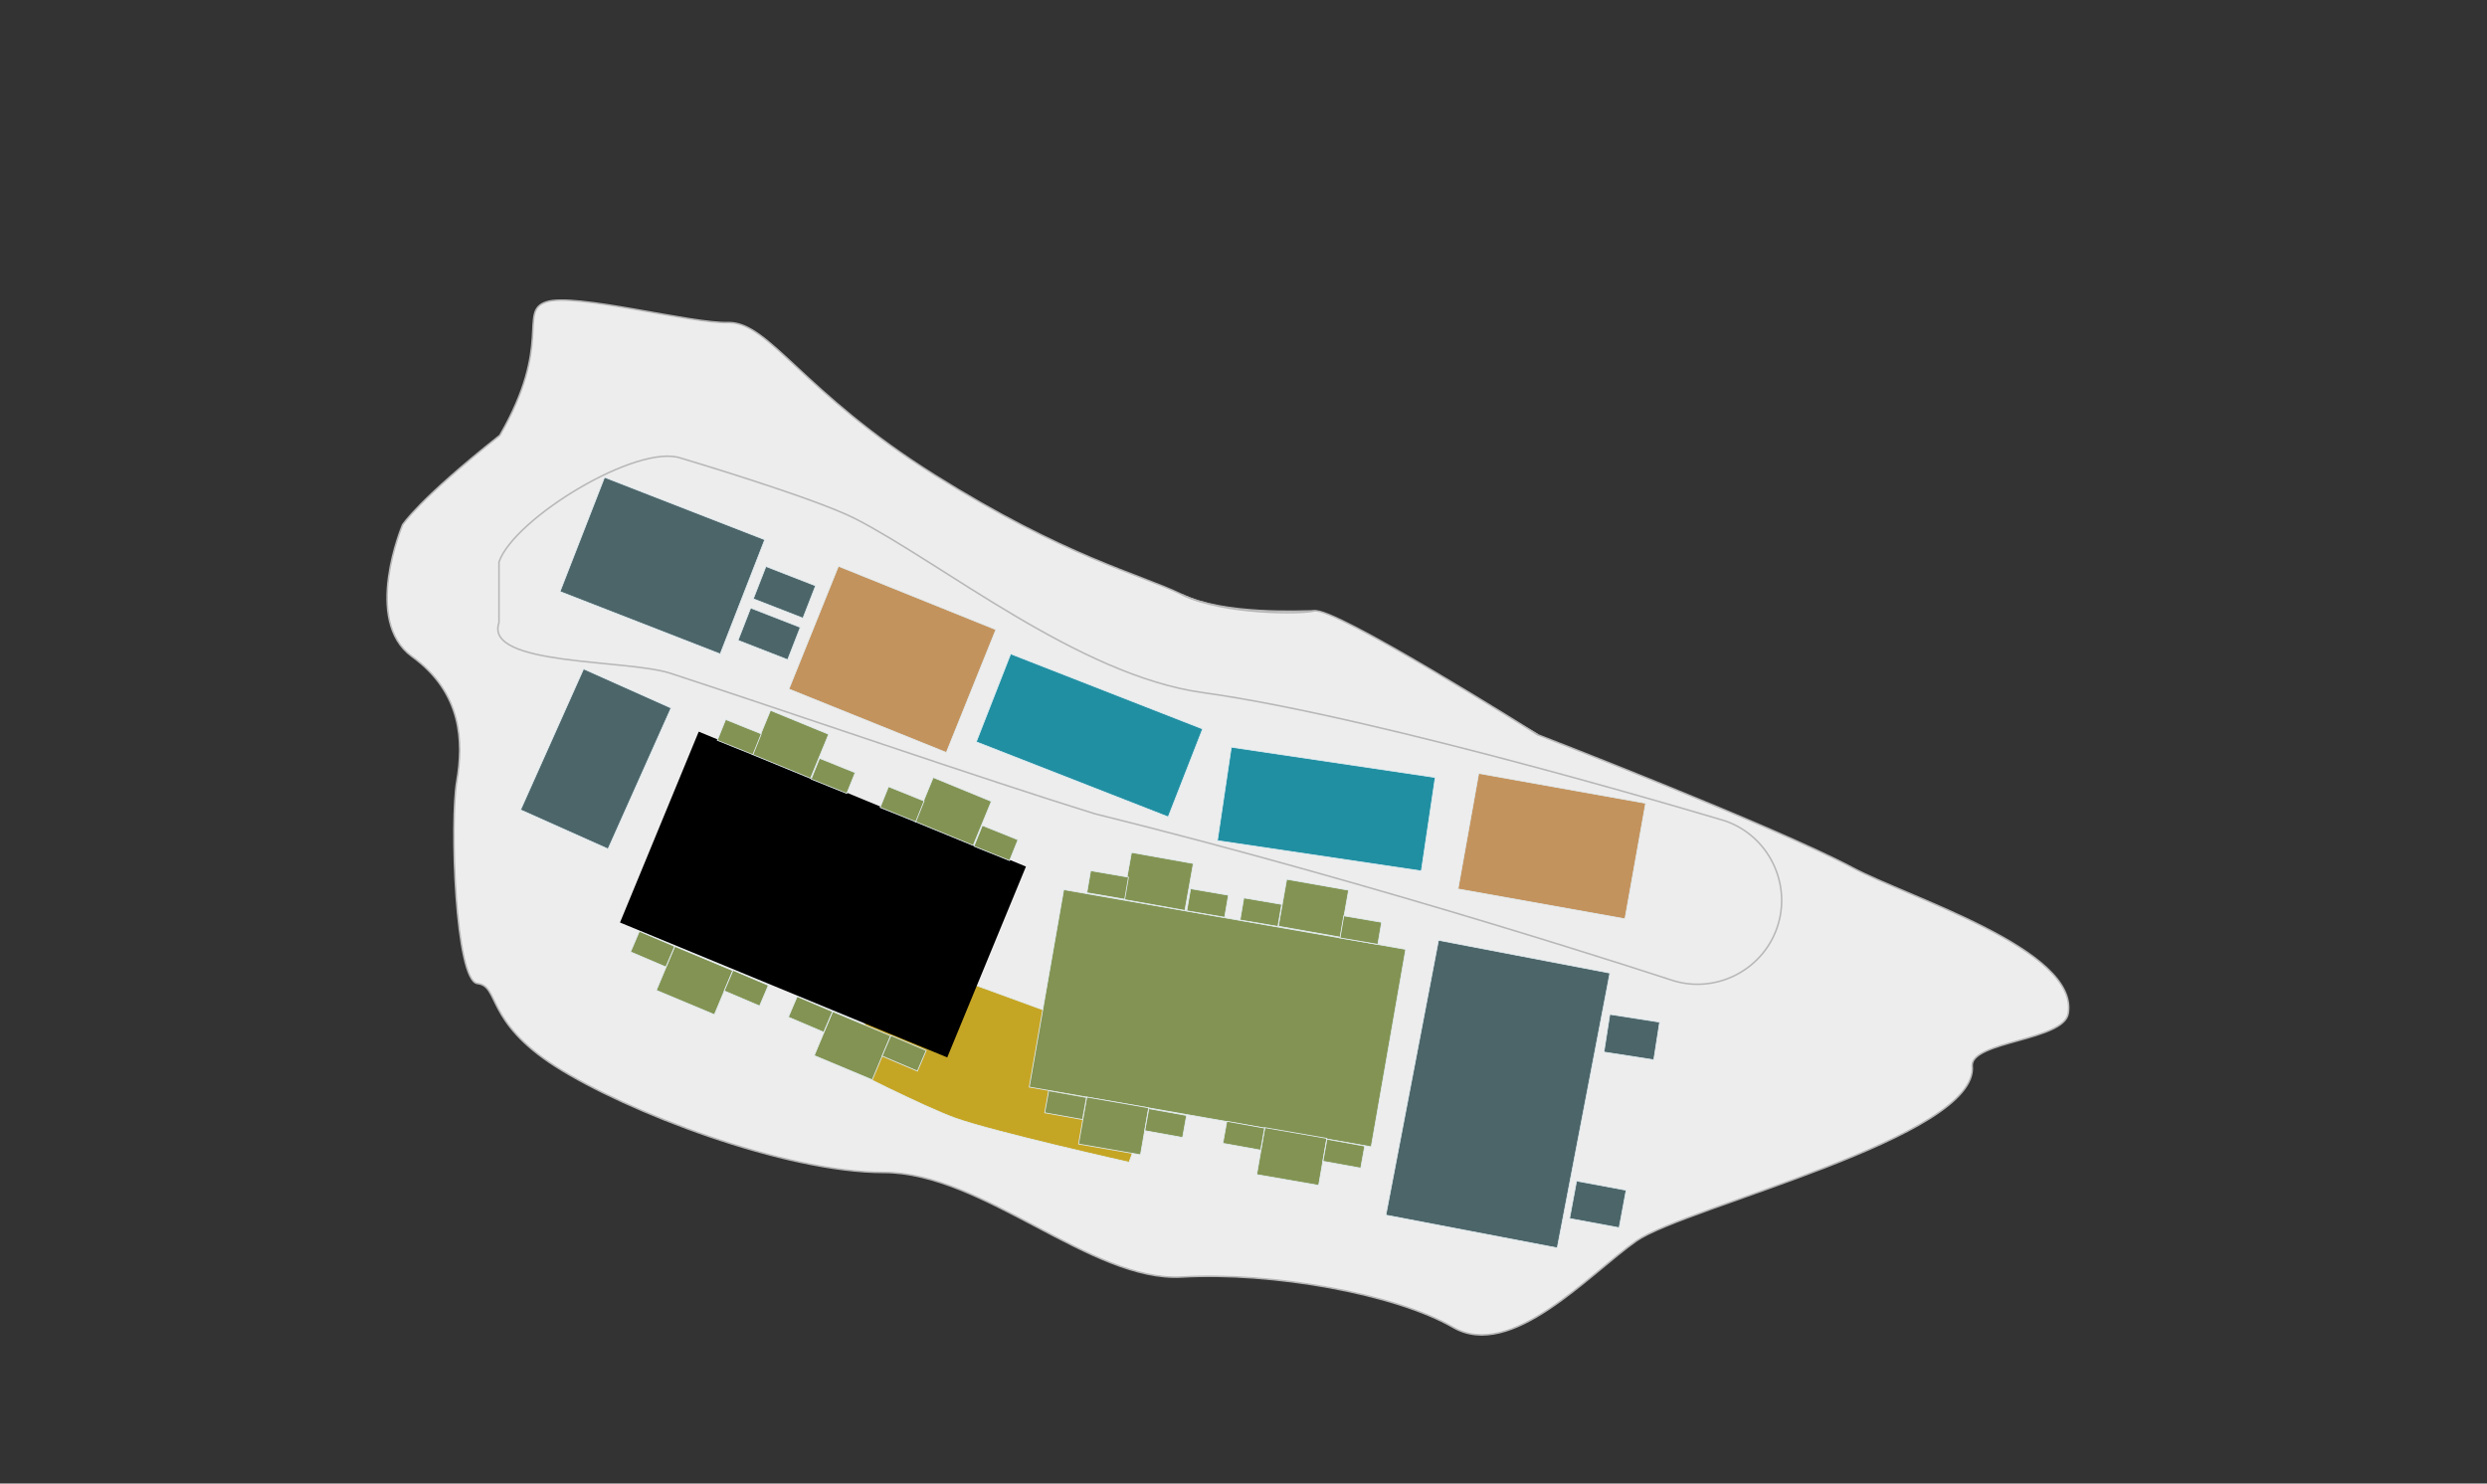 <?xml version="1.0" encoding="utf-8"?>
<!-- Generator: Adobe Illustrator 18.0.0, SVG Export Plug-In . SVG Version: 6.00 Build 0)  -->
<!DOCTYPE svg PUBLIC "-//W3C//DTD SVG 1.1//EN" "http://www.w3.org/Graphics/SVG/1.1/DTD/svg11.dtd">
<svg version="1.1" xmlns="http://www.w3.org/2000/svg" xmlns:xlink="http://www.w3.org/1999/xlink" x="0px" y="0px"
	 width="6394.7px" height="3815.2px" viewBox="0 0 6394.7 3815.2" enable-background="new 0 0 6394.7 3815.2" xml:space="preserve">
<rect x="0" y="0" width="6394.7" height="3815.2" fill="#333333" stroke="none"/>
<g id="轮廓">
	<path fill="#EDEDED" stroke="#B7B7B7" stroke-width="4" stroke-miterlimit="10" d="M5317.8,2606.9
		c29.1-164.7-411.4-299-553.9-375.2c-197.5-105.5-809.5-342-809.5-342S3410,1571,3379,1571s-231.1,11.1-340.2-42.1
		c-109.1-53.1-297.2-95.2-635.9-307.6s-424.8-391.9-529-391.8c-93.4,4-396.2-77.5-469.2-53.1c-73,24.3,17.7,106.2-119.5,343.1
		c-209.2,165.4-250.1,230.2-250.1,230.2s-104,245.9,24.3,338.7c128.4,92.8,132.8,219,115.1,320.8c-17.7,101.8-4.4,513.5,53.1,520.1
		c57.5,6.6,18.8,97.4,201.4,213.6s587.6,272.2,843.3,272.2c255.6,0,533.6,282.2,766.4,268.9c232.9-13.3,548.3,43.2,697.6,129.5
		c149.4,86.3,348.6-136.1,471.4-222.4s885.2-266.8,863.2-451.5C5071.9,2677.4,5305.7,2675.9,5317.8,2606.9z"/>
	<path fill="#EDEDED" stroke="#B7B7B7" stroke-width="4" stroke-miterlimit="10" d="M3954.5,1889.8c0,0-526.5-332.2-575.5-318.7
		c-29.9,8.2-231.1,11.1-340.2-42.1"/>
	<path fill="#EDEDED" stroke="#B7B7B7" stroke-width="4" stroke-miterlimit="10" d="M4294.2,2519.3c0,0-733.6-242-1480.3-426.9
		c-282.2-87.4-802.5-267-1089.6-360.8c-112.9-36.9-480.3-18.3-441.3-130.4v-156c39-112.2,356.1-305.9,468.3-266.9
		c0,0,342.1,101.6,447.6,155.5c222.4,113.8,575.2,403.3,893.5,447.3c460.3,63.6,1343.7,330.1,1343.7,330.1
		c112.2,39,172.1,162.7,133.1,274.9l0,0C4530.1,2498.4,4406.4,2558.3,4294.2,2519.3z"/>
</g>
<g id="深黄色">
	<path fill="#C5A524" stroke="#e2edf2" stroke-width="2" stroke-miterlimit="10" d="M2903.1,2988.9c0,0-353.8-79.5-448.2-114
		c-81.9-29.9-279.4-130.3-279.4-130.3l122.5-287.8l705.3,257.7L2903.1,2988.9z"/>
</g>
<g id="暗绿色1">
	<rect id="sz-1" name="" x="1661.4" y="2036.4" transform="matrix(0.924 0.381 -0.381 0.924 1037.315 -633.062)"  width="910.6" height="531.2"/>
	<g>

			<rect x="2370.9" y="2025.1" transform="matrix(0.925 0.38 -0.38 0.925 975.968 -774.734)" fill="#839353" stroke="#e2edf2" stroke-width="2" stroke-miterlimit="10" width="161.6" height="122.6"/>

			<rect x="2270.2" y="2037.6" transform="matrix(0.928 0.374 -0.374 0.928 939.887 -716.916)" fill="#839353" stroke="#e2edf2" stroke-width="2" stroke-miterlimit="10" width="98.7" height="57.6"/>

			<rect x="2511.4" y="2137.2" transform="matrix(0.928 0.374 -0.374 0.928 994.574 -799.827)" fill="#839353" stroke="#e2edf2" stroke-width="2" stroke-miterlimit="10" width="98.7" height="57.6"/>
	</g>
	<g>

			<rect x="1952.4" y="1852.6" transform="matrix(0.925 0.38 -0.38 0.925 879.136 -628.717)" fill="#839353" stroke="#e2edf2" stroke-width="2" stroke-miterlimit="10" width="161.6" height="122.6"/>

			<rect x="1851.6" y="1865.2" transform="matrix(0.928 0.374 -0.374 0.928 845.17 -573.052)" fill="#839353" stroke="#e2edf2" stroke-width="2" stroke-miterlimit="10" width="98.7" height="57.6"/>

			<rect x="2092.9" y="1964.8" transform="matrix(0.928 0.374 -0.374 0.928 899.857 -655.962)" fill="#839353" stroke="#e2edf2" stroke-width="2" stroke-miterlimit="10" width="98.7" height="57.6"/>
	</g>
	<g>

			<rect x="1705.5" y="2458.6" transform="matrix(0.923 0.386 -0.386 0.923 1109.853 -493.931)" fill="#839353" stroke="#e2edf2" stroke-width="2" stroke-miterlimit="10" width="161.6" height="122.6"/>

			<rect x="1629.4" y="2411.8" transform="matrix(0.92 0.392 -0.392 0.92 1090.304 -462.572)" fill="#839353" stroke="#e2edf2" stroke-width="2" stroke-miterlimit="10" width="98.7" height="57.6"/>

			<rect x="1870.4" y="2512" transform="matrix(0.92 0.392 -0.392 0.92 1148.799 -548.995)" fill="#839353" stroke="#e2edf2" stroke-width="2" stroke-miterlimit="10" width="98.7" height="57.6"/>
	</g>
	<g>

			<rect x="2111.4" y="2626.1" transform="matrix(0.923 0.386 -0.386 0.923 1205.841 -637.496)" fill="#839353" stroke="#e2edf2" stroke-width="2" stroke-miterlimit="10" width="161.6" height="122.6"/>

			<rect x="2035.3" y="2579.4" transform="matrix(0.92 0.392 -0.392 0.92 1188.373 -608.197)" fill="#839353" stroke="#e2edf2" stroke-width="2" stroke-miterlimit="10" width="98.7" height="57.6"/>

			<rect x="2276.3" y="2679.5" transform="matrix(0.92 0.392 -0.392 0.92 1246.868 -694.62)" fill="#839353" stroke="#e2edf2" stroke-width="2" stroke-miterlimit="10" width="98.7" height="57.6"/>
	</g>
</g>
<g id="暗绿色2">
	<g>

			<rect x="2685.4" y="2360.2" transform="matrix(0.985 0.172 -0.172 0.985 495.937 -498.79)" fill="#839353" stroke="#e2edf2" stroke-width="2" stroke-miterlimit="10" width="892.7" height="515.4"/>
		<g>

				<rect x="2898.8" y="2206" transform="matrix(0.984 0.176 -0.176 0.984 445.138 -488.635)" fill="#839353" stroke="#e2edf2" stroke-width="2" stroke-miterlimit="10" width="161.6" height="122.6"/>

				<rect x="2796.9" y="2246.9" transform="matrix(0.986 0.169 -0.169 0.986 426.307 -448.975)" fill="#839353" stroke="#e2edf2" stroke-width="2" stroke-miterlimit="10" width="98.7" height="57.6"/>

				<rect x="3053.7" y="2293.3" transform="matrix(0.986 0.169 -0.169 0.986 437.876 -491.784)" fill="#839353" stroke="#e2edf2" stroke-width="2" stroke-miterlimit="10" width="98.7" height="57.6"/>
		</g>
		<g>

				<rect x="3294.7" y="2274.7" transform="matrix(0.985 0.174 -0.174 0.985 458.895 -552.644)" fill="#839353" stroke="#e2edf2" stroke-width="2" stroke-miterlimit="10" width="161.6" height="122.6"/>

				<rect x="3192.7" y="2315.8" transform="matrix(0.986 0.168 -0.168 0.986 439.244 -510.639)" fill="#839353" stroke="#e2edf2" stroke-width="2" stroke-miterlimit="10" width="98.7" height="57.6"/>

				<rect x="3449.6" y="2361.8" transform="matrix(0.986 0.168 -0.168 0.986 450.609 -553.085)" fill="#839353" stroke="#e2edf2" stroke-width="2" stroke-miterlimit="10" width="98.7" height="57.6"/>
		</g>
		<g>

				<rect x="3241.5" y="2913.6" transform="matrix(0.985 0.171 -0.171 0.985 557.688 -524.327)" fill="#839353" stroke="#e2edf2" stroke-width="2" stroke-miterlimit="10" width="161.6" height="122.6"/>

				<rect x="3150.4" y="2891.6" transform="matrix(0.984 0.177 -0.177 0.984 566.293 -519.372)" fill="#839353" stroke="#e2edf2" stroke-width="2" stroke-miterlimit="10" width="98.7" height="57.6"/>

				<rect x="3407.6" y="2936.9" transform="matrix(0.984 0.178 -0.178 0.984 581.597 -566.761)" fill="#839353" stroke="#e2edf2" stroke-width="2" stroke-miterlimit="10" width="98.7" height="57.6"/>
		</g>
		<g>

				<rect x="2783.3" y="2835" transform="matrix(0.985 0.171 -0.171 0.985 537.508 -447.134)" fill="#839353" stroke="#e2edf2" stroke-width="2" stroke-miterlimit="10" width="161.6" height="122.6"/>

				<rect x="2692.2" y="2813.1" transform="matrix(0.984 0.177 -0.177 0.984 545.211 -439.665)" fill="#839353" stroke="#e2edf2" stroke-width="2" stroke-miterlimit="10" width="98.7" height="57.6"/>

				<rect x="2949.5" y="2858.4" transform="matrix(0.984 0.178 -0.178 0.984 560.368 -486.651)" fill="#839353" stroke="#e2edf2" stroke-width="2" stroke-miterlimit="10" width="98.7" height="57.6"/>
		</g>
	</g>
</g>
<g id="墨蓝色右">

		<rect x="3626.5" y="2455.4" transform="matrix(0.982 0.188 -0.188 0.982 599.169 -674.908)" fill="#4C6569" stroke="#e2edf2" stroke-width="2" stroke-miterlimit="10" width="448.7" height="719.7"/>

		<rect x="4130.8" y="2618.7" transform="matrix(0.988 0.154 -0.154 0.988 461.327 -614.802)" fill="#4C6569" stroke="#e2edf2" stroke-width="2" stroke-miterlimit="10" width="129.6" height="98.1"/>

		<rect x="4043.4" y="3049.2" transform="matrix(0.983 0.183 -0.183 0.983 637.113 -700.17)" fill="#4C6569" stroke="#e2edf2" stroke-width="2" stroke-miterlimit="10" width="129.6" height="98.1"/>
</g>
<g id="墨蓝色左">

		<rect x="1407.6" y="1753.5" transform="matrix(0.913 0.408 -0.408 0.913 930.843 -454.999)" fill="#4C6569" stroke="#e2edf2" stroke-width="2" stroke-miterlimit="10" width="246.3" height="397"/>
</g>
<g id="上面墨蓝色">

		<rect x="1481.1" y="1297.1" transform="matrix(0.932 0.363 -0.363 0.932 644.912 -519.015)" fill="#4C6569" stroke="#e2edf2" stroke-width="2" stroke-miterlimit="10" width="441.9" height="315.3"/>

		<rect x="1947.3" y="1478.7" transform="matrix(0.932 0.363 -0.363 0.932 691.28 -628.284)" fill="#4C6569" stroke="#e2edf2" stroke-width="2" stroke-miterlimit="10" width="136.9" height="89.3"/>

		<rect x="1908" y="1585.5" transform="matrix(0.932 0.363 -0.363 0.932 727.398 -606.711)" fill="#4C6569" stroke="#e2edf2" stroke-width="2" stroke-miterlimit="10" width="136.9" height="89.3"/>
</g>
<g id="土橙色1">

		<rect x="2076.1" y="1523.8" transform="matrix(0.928 0.374 -0.374 0.928 799.1 -734.484)" fill="#C3935E" stroke="#e2edf2" stroke-width="2" stroke-miterlimit="10" width="436.2" height="340.5"/>
</g>
<g id="土橙色2">

		<rect x="3773.3" y="2026.1" transform="matrix(0.984 0.176 -0.176 0.984 445.786 -668.882)" fill="#C3935E" stroke="#e2edf2" stroke-width="2" stroke-miterlimit="10" width="436.2" height="302.1"/>
</g>
<g id="亮蓝色1">

		<rect x="2536.1" y="1771.3" transform="matrix(0.931 0.364 -0.364 0.931 882.362 -890.622)" fill="#218FA2" stroke="#e2edf2" stroke-width="2" stroke-miterlimit="10" width="530.1" height="243"/>
</g>
<g id="亮蓝色2">

		<rect x="3146.7" y="1958.2" transform="matrix(0.989 0.147 -0.147 0.989 341.777 -477.742)" fill="#218FA2" stroke="#e2edf2" stroke-width="2" stroke-miterlimit="10" width="530.1" height="243"/>
</g>
</svg>
